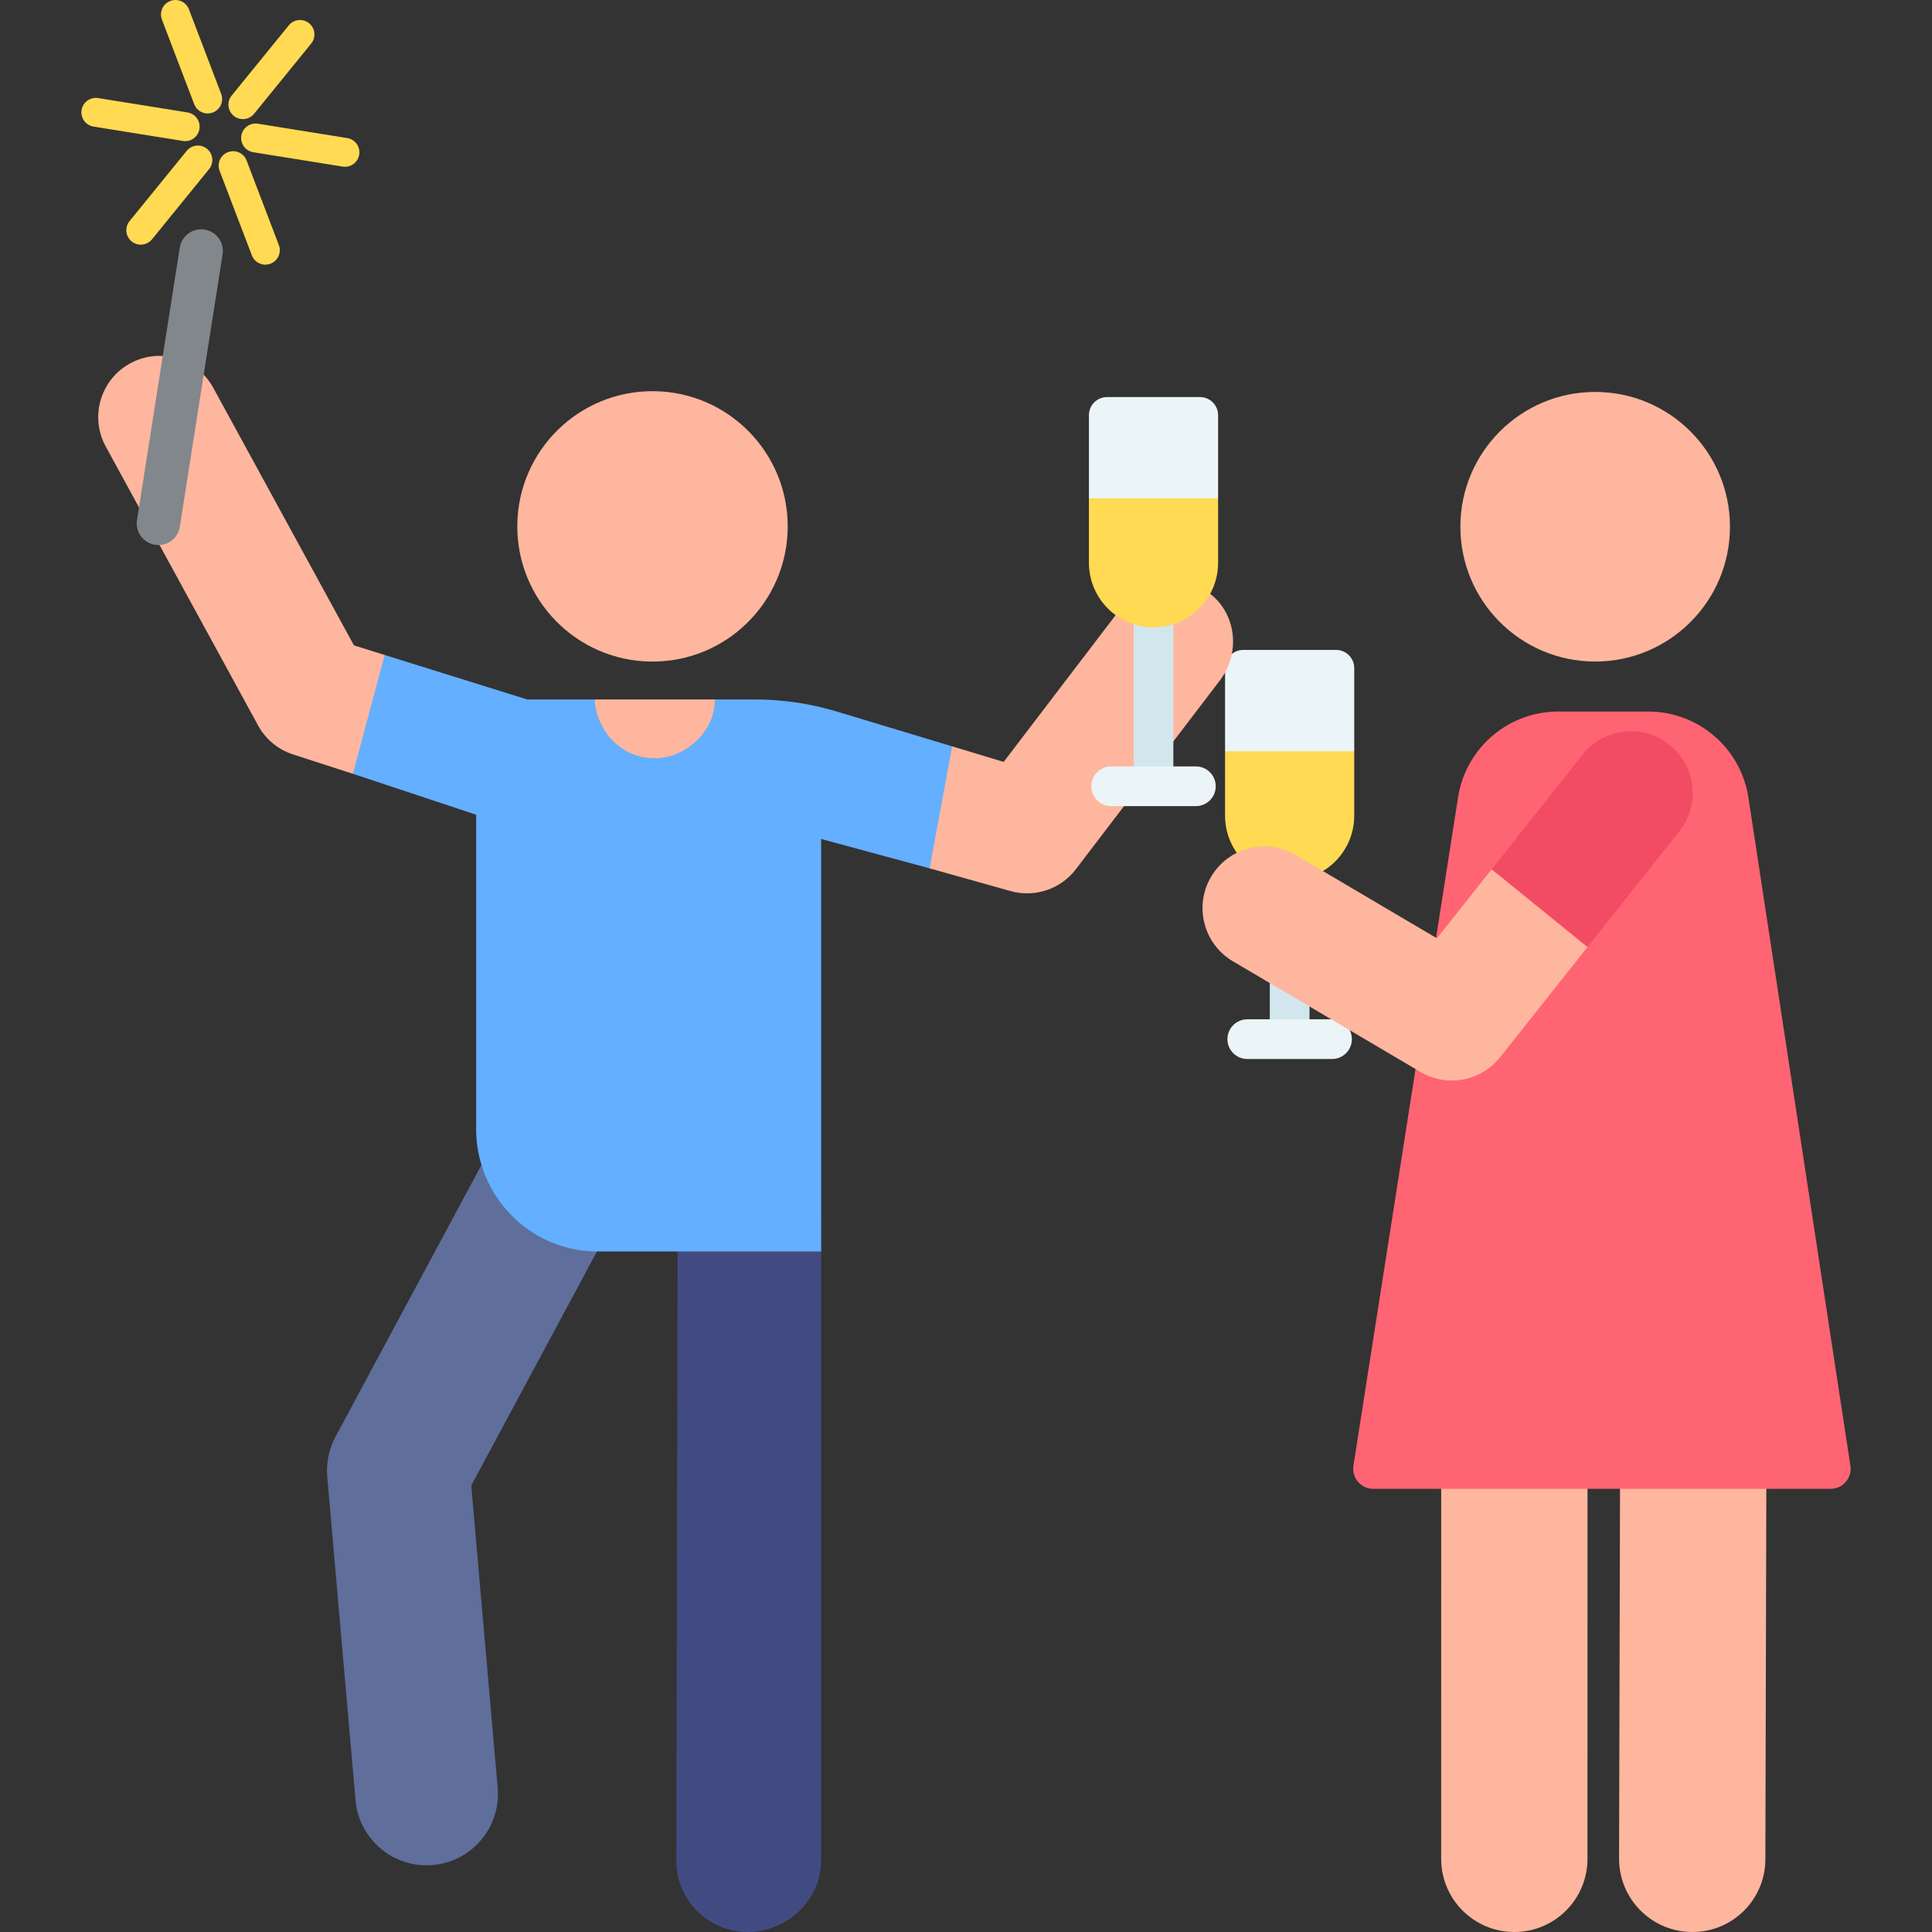 <svg id="Layer_1" enable-background="new 0 0 511.701 511.701" height="512" viewBox="0 0 511.701 511.701" width="512" xmlns="http://www.w3.org/2000/svg"><rect x="0" y="0" width="511.701" height="511.701" fill="#333333" stroke="none"/><g><g><g><path d="m336.312 216.32h10.518v58.905h-10.518z" fill="#d1e7ed"/></g><g><path d="m352.791 280.484h-22.44c-2.904 0-5.259-2.355-5.259-5.259s2.355-5.259 5.259-5.259h22.44c2.904 0 5.259 2.355 5.259 5.259s-2.355 5.259-5.259 5.259z" fill="#ebf4f7"/></g><path d="m353.877 172.142h-24.613c-2.65 0-4.799 2.149-4.799 4.799v22.041l17.105 17.084 17.105-17.084v-22.041c.001-2.651-2.147-4.799-4.798-4.799z" fill="#ebf4f7"/><g><path d="m324.466 198.982v17.063c0 9.447 7.658 17.105 17.105 17.105s17.105-7.658 17.105-17.105v-17.063z" fill="#ffda52"/></g></g><g id="XMLID_915_"><g><path d="m198.027 511.701c-.014 0-.027 0-.041 0-10.437-.022-18.879-8.5-18.857-18.937l.359-169.7c.022-10.422 8.479-18.857 18.896-18.857h.041c10.437.022 19.081 8.5 19.06 18.937v169.7c-.022 10.423-9.041 18.857-19.458 18.857z" fill="#414b82"/></g></g><g id="XMLID_914_"><g><path d="m94.159 476.785-7.488-85.663c-.32-3.666.437-7.345 2.177-10.587l39.395-73.346c4.938-9.195 16.396-12.645 25.589-7.707 9.194 4.938 12.645 16.395 7.706 25.589l-36.725 68.377 6.997 80.045c.909 10.397-6.782 19.562-17.18 20.471-10.386.909-19.562-6.77-20.471-17.179z" fill="#5f6e9b"/></g></g><path d="m173.207 103.608c-19.775-.213-35.978 15.645-36.192 35.42s15.645 35.978 35.42 36.192 35.979-15.645 36.192-35.42-15.645-35.979-35.42-36.192z" fill="#ffb69e"/><g fill="#ffb69e"><path d="m101.894 173.477-8.149-2.544-37.265-68.229c-4.296-7.863-14.149-10.756-22.015-6.462-7.863 4.295-10.757 14.151-6.462 22.015l40.362 73.901c1.989 3.642 5.299 6.383 9.247 7.66l15.847 5.124 10.466-13.979z"/><path d="m189.819 187.41-.519-2.156h-31.817l-.517 2.138c-2.569 10.632 5.486 20.866 16.424 20.866 10.93 0 18.985-10.221 16.429-20.848z"/><path d="m320.939 157.595c-7.139-6.002-17.761-4.766-23.353 2.566l-31.76 41.633-13.644-4.118-11.879 11.327 5.904 20.987 21.459 6.018c6.358 1.783 13.222-.462 17.279-5.781l38.158-50.02c5.298-6.944 4.522-16.991-2.164-22.612z"/></g><path d="m221.659 188.464c-7.052-2.128-14.379-3.21-21.746-3.21h-10.613c.153 8.447-7.706 15.574-15.922 15.574-8.806 0-15.346-7.101-15.896-15.574h-17.864l-37.725-11.777-8.434 31.465 32.652 10.846v82.964c-.191 17.693 13.997 32.511 31.69 32.702h59.683v-109.246l28.722 7.782 5.975-32.314z" fill="#64afff"/><g><g><path d="m41.064 144.297c-3.132-.492-5.271-3.429-4.78-6.561l11.33-72.154c.493-3.131 3.428-5.27 6.562-4.78 3.132.492 5.271 3.429 4.78 6.561l-11.33 72.154c-.493 3.132-3.429 5.272-6.562 4.78z" fill="#82878c"/></g><g><path d="m61.916 30.691c-1.64-1.333-1.888-3.744-.555-5.383l15.126-18.597c1.335-1.64 3.746-1.887 5.383-.554 1.64 1.333 1.888 3.744.555 5.383l-15.126 18.597c-1.337 1.642-3.748 1.885-5.383.554z" fill="#ffda52"/></g><g><path d="m34.874 63.941c-1.64-1.333-1.888-3.744-.555-5.383l15.125-18.598c1.333-1.64 3.745-1.887 5.383-.554 1.64 1.333 1.888 3.744.555 5.383l-15.125 18.597c-1.333 1.64-3.745 1.888-5.383.555z" fill="#ffda52"/></g><g><path d="m51.432 27.589-8.544-22.397c-.753-1.975.236-4.186 2.211-4.939 1.979-.754 4.187.237 4.939 2.211l8.544 22.397c.753 1.975-.236 4.186-2.211 4.939-1.979.755-4.188-.24-4.939-2.211z" fill="#ffda52"/></g><g><path d="m66.705 67.633-8.543-22.397c-.753-1.975.237-4.186 2.212-4.939 1.975-.754 4.186.237 4.938 2.211l8.543 22.397c.753 1.975-.237 4.186-2.212 4.939-1.964.752-4.182-.229-4.938-2.211z" fill="#ffda52"/></g><g><path d="m48.441 37.33-23.668-3.8c-2.087-.335-3.507-2.298-3.172-4.385s2.307-3.501 4.385-3.172l23.668 3.8c2.087.335 3.507 2.298 3.172 4.385-.332 2.072-2.281 3.507-4.385 3.172z" fill="#ffda52"/></g><g><path d="m90.758 44.124-23.668-3.8c-2.087-.335-3.507-2.298-3.172-4.385s2.308-3.504 4.385-3.172l23.668 3.8c2.087.335 3.507 2.298 3.172 4.385-.333 2.073-2.282 3.508-4.385 3.172z" fill="#ffda52"/></g></g><g><g id="XMLID_34_"><g><path d="m429.185 350.432-.366 141.811c-.028 10.706 8.619 19.412 19.325 19.457h.051c10.667.045 19.346-8.575 19.374-19.242l.367-141.926c.028-10.72-8.655-19.425-19.375-19.425-10.682 0-19.348 8.644-19.376 19.325z" fill="#ffb69e"/></g></g><g id="XMLID_23_"><g><path d="m401.075 511.701c-.001 0-.001 0-.002 0-10.7-.001-19.375-8.677-19.373-19.377l.013-141.893c.002-10.699 8.677-19.374 19.376-19.374h.002c10.7.001 19.375 8.677 19.373 19.377l-.013 141.893c-.001 10.7-8.677 19.374-19.376 19.374z" fill="#ffb69e"/></g></g><g id="XMLID_14_"><path d="m358.466 388.179c-.352 2.246.757 4.552 2.963 5.637.74.364 1.569.514 2.394.514h120.905c.823 0 1.649-.149 2.388-.511 2.202-1.079 3.314-3.377 2.972-5.619l-27.01-176.959c-2-13.102-13.267-22.78-26.52-22.78h-23.871c-13.215 0-24.461 9.623-26.505 22.678z" fill="#ff6473"/></g><circle cx="422.49" cy="139.51" fill="#ffb69e" r="35.702"/><g id="XMLID_12_"><g><path d="m376.223 283.911-49.685-29.311c-7.776-4.588-10.361-14.611-5.773-22.387s14.613-10.361 22.388-5.774l37.419 22.075 14.495-18.274 20.532 2.909 4.866 17.685-23.126 29.155c-5.066 6.387-14.076 8.076-21.116 3.922z" fill="#ffb69e"/></g></g><g id="XMLID_11_"><g><path d="m420.464 250.835 24.312-30.65c5.611-7.074 4.425-17.357-2.649-22.968-7.073-5.61-17.356-4.425-22.968 2.649l-24.093 30.375z" fill="#f24c64"/></g></g></g><g><g><path d="m300.255 149.344h10.518v58.905h-10.518z" fill="#d1e7ed"/></g><g><path d="m316.735 213.508h-22.44c-2.904 0-5.259-2.355-5.259-5.259 0-2.905 2.355-5.259 5.259-5.259h22.44c2.904 0 5.259 2.355 5.259 5.259 0 2.905-2.355 5.259-5.259 5.259z" fill="#ebf4f7"/></g><path d="m317.821 105.166h-24.612c-2.651 0-4.799 2.149-4.799 4.799v22.041l17.105 17.084 17.105-17.084v-22.041c0-2.651-2.149-4.799-4.799-4.799z" fill="#ebf4f7"/><g><path d="m288.409 132.006v17.063c0 9.447 7.658 17.105 17.105 17.105s17.105-7.658 17.105-17.105v-17.063z" fill="#ffda52"/></g></g></g></svg>